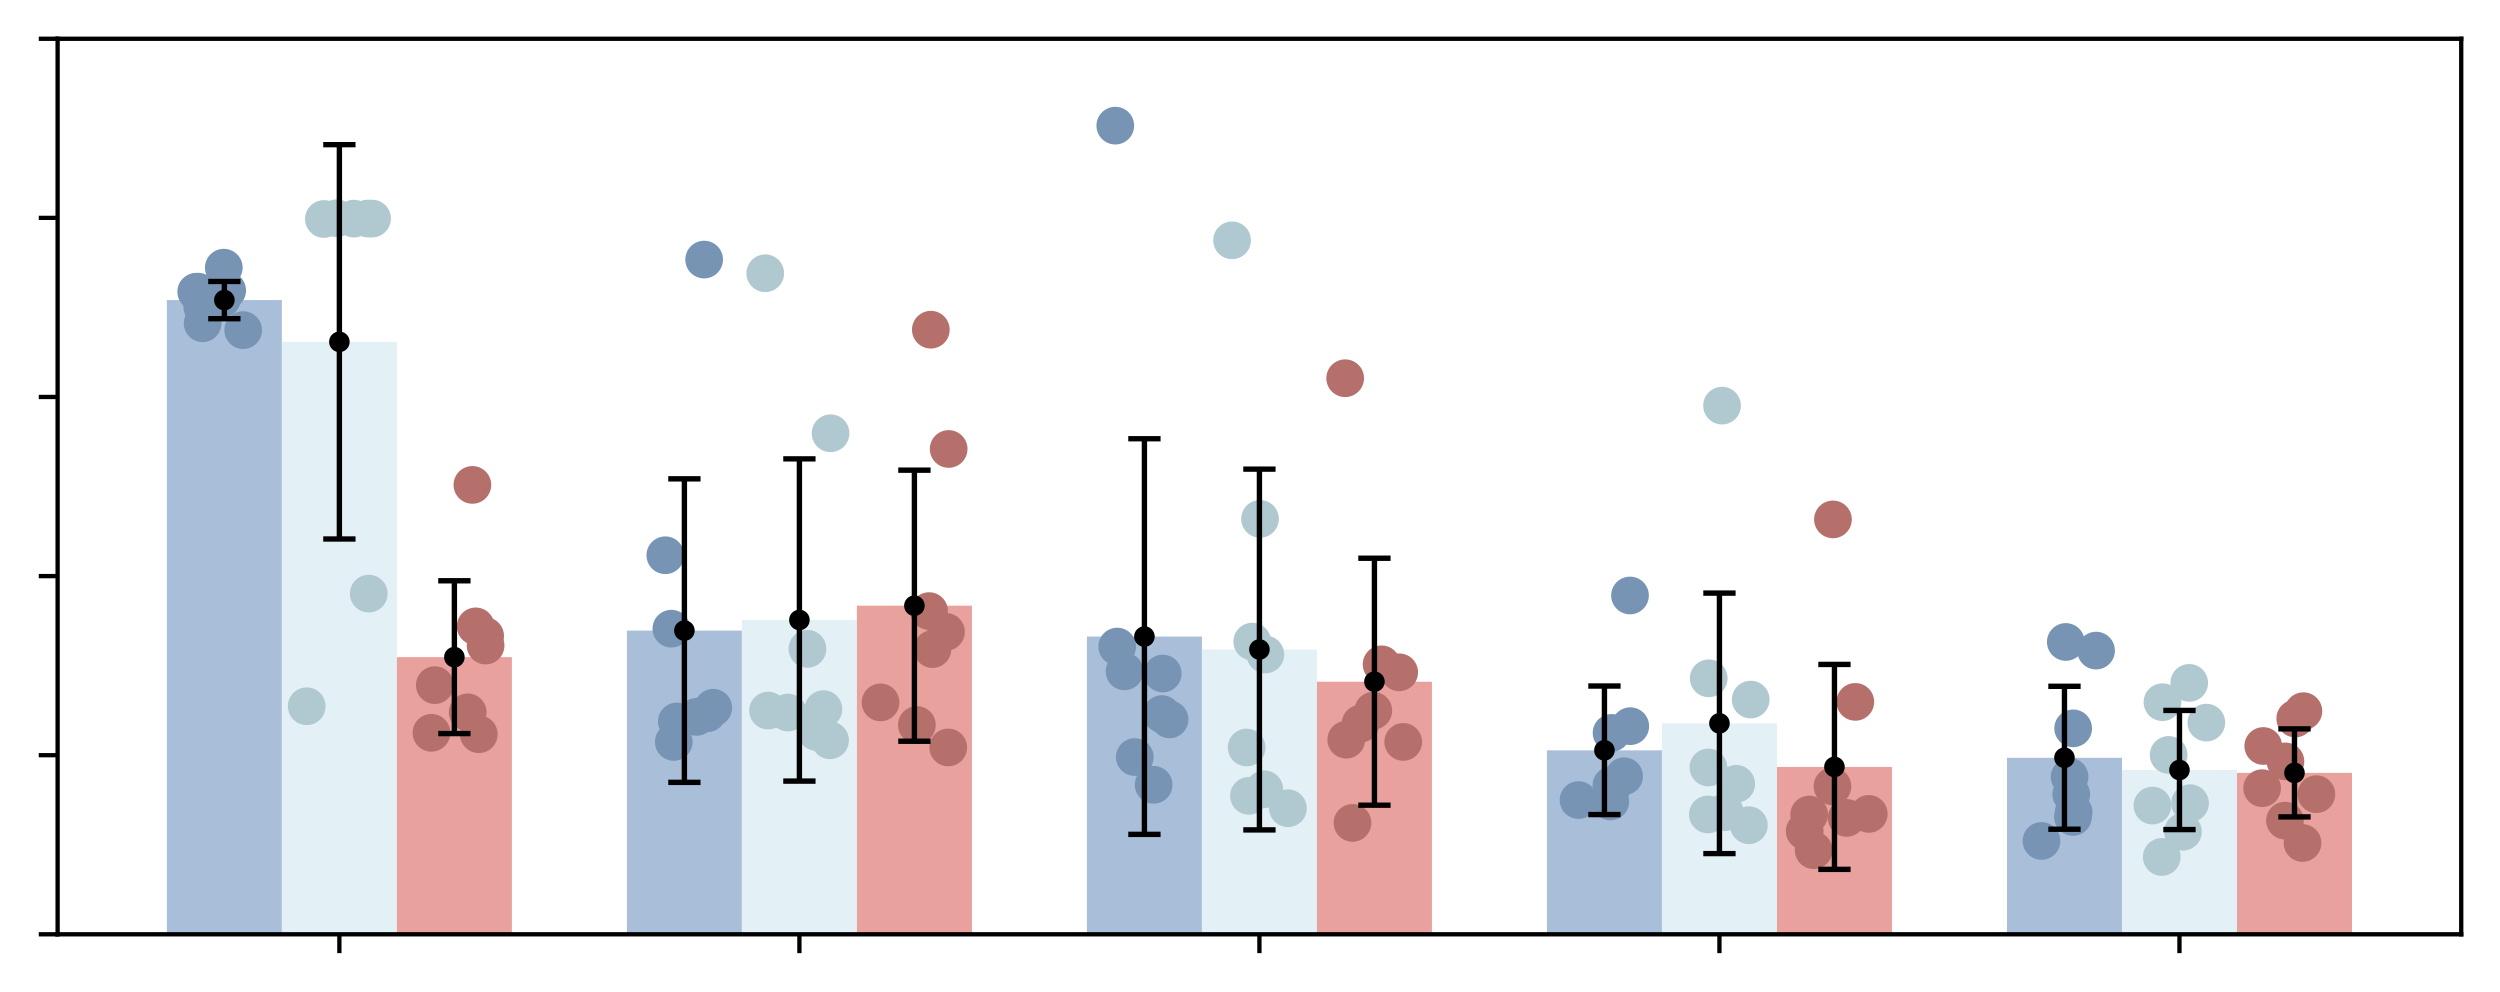 <?xml version="1.0" encoding="utf-8" standalone="no"?>
<!DOCTYPE svg PUBLIC "-//W3C//DTD SVG 1.1//EN"
  "http://www.w3.org/Graphics/SVG/1.1/DTD/svg11.dtd">
<svg xmlns:xlink="http://www.w3.org/1999/xlink" width="464.3pt" height="184.22pt" viewBox="0 0 464.3 184.22" xmlns="http://www.w3.org/2000/svg" version="1.1">
 <defs>
  <style type="text/css">*{stroke-linejoin: round; stroke-linecap: butt}</style>
 </defs>
 <g id="figure_1">
  <g id="patch_1">
   <path d="M 0 184.22 
L 464.3 184.22 
L 464.3 0 
L 0 0 
z
" style="fill: #ffffff"/>
  </g>
  <g id="axes_1">
   <g id="patch_2">
    <path d="M 10.7 173.52 
L 457.1 173.52 
L 457.1 7.2 
L 10.7 7.2 
z
" style="fill: #ffffff"/>
   </g>
   <g id="patch_3">
    <path d="M 30.991 173.52 
L 52.35 173.52 
L 52.35 55.731 
L 30.991 55.731 
z
" clip-path="url(#p9cc22f79a0)" style="fill: #a9bed9"/>
   </g>
   <g id="patch_4">
    <path d="M 116.426 173.52 
L 137.785 173.52 
L 137.785 117.114 
L 116.426 117.114 
z
" clip-path="url(#p9cc22f79a0)" style="fill: #a9bed9"/>
   </g>
   <g id="patch_5">
    <path d="M 201.862 173.52 
L 223.221 173.52 
L 223.221 118.22 
L 201.862 118.22 
z
" clip-path="url(#p9cc22f79a0)" style="fill: #a9bed9"/>
   </g>
   <g id="patch_6">
    <path d="M 287.297 173.52 
L 308.656 173.52 
L 308.656 139.348 
L 287.297 139.348 
z
" clip-path="url(#p9cc22f79a0)" style="fill: #a9bed9"/>
   </g>
   <g id="patch_7">
    <path d="M 372.733 173.52 
L 394.091 173.52 
L 394.091 140.733 
L 372.733 140.733 
z
" clip-path="url(#p9cc22f79a0)" style="fill: #a9bed9"/>
   </g>
   <g id="patch_8">
    <path d="M 52.35 173.52 
L 73.709 173.52 
L 73.709 63.485 
L 52.35 63.485 
z
" clip-path="url(#p9cc22f79a0)" style="fill: #e3f0f6"/>
   </g>
   <g id="patch_9">
    <path d="M 137.785 173.52 
L 159.144 173.52 
L 159.144 115.143 
L 137.785 115.143 
z
" clip-path="url(#p9cc22f79a0)" style="fill: #e3f0f6"/>
   </g>
   <g id="patch_10">
    <path d="M 223.221 173.52 
L 244.579 173.52 
L 244.579 120.628 
L 223.221 120.628 
z
" clip-path="url(#p9cc22f79a0)" style="fill: #e3f0f6"/>
   </g>
   <g id="patch_11">
    <path d="M 308.656 173.52 
L 330.015 173.52 
L 330.015 134.339 
L 308.656 134.339 
z
" clip-path="url(#p9cc22f79a0)" style="fill: #e3f0f6"/>
   </g>
   <g id="patch_12">
    <path d="M 394.091 173.52 
L 415.45 173.52 
L 415.45 143.005 
L 394.091 143.005 
z
" clip-path="url(#p9cc22f79a0)" style="fill: #e3f0f6"/>
   </g>
   <g id="patch_13">
    <path d="M 73.709 173.52 
L 95.067 173.52 
L 95.067 122.047 
L 73.709 122.047 
z
" clip-path="url(#p9cc22f79a0)" style="fill: #e8a19d"/>
   </g>
   <g id="patch_14">
    <path d="M 159.144 173.52 
L 180.503 173.52 
L 180.503 112.49 
L 159.144 112.49 
z
" clip-path="url(#p9cc22f79a0)" style="fill: #e8a19d"/>
   </g>
   <g id="patch_15">
    <path d="M 244.579 173.52 
L 265.938 173.52 
L 265.938 126.607 
L 244.579 126.607 
z
" clip-path="url(#p9cc22f79a0)" style="fill: #e8a19d"/>
   </g>
   <g id="patch_16">
    <path d="M 330.015 173.52 
L 351.374 173.52 
L 351.374 142.43 
L 330.015 142.43 
z
" clip-path="url(#p9cc22f79a0)" style="fill: #e8a19d"/>
   </g>
   <g id="patch_17">
    <path d="M 415.45 173.52 
L 436.809 173.52 
L 436.809 143.54 
L 415.45 143.54 
z
" clip-path="url(#p9cc22f79a0)" style="fill: #e8a19d"/>
   </g>
   <g id="matplotlib.axis_1">
    <g id="xtick_1">
     <g id="line2d_1">
      <defs>
       <path id="m1814bdc26a" d="M 0 0 
L 0 3.5 
" style="stroke: #000000; stroke-width: 0.8"/>
      </defs>
      <g>
       <use xlink:href="#m1814bdc26a" x="63.029" y="173.52" style="stroke: #000000; stroke-width: 0.8"/>
      </g>
     </g>
    </g>
    <g id="xtick_2">
     <g id="line2d_2">
      <g>
       <use xlink:href="#m1814bdc26a" x="148.465" y="173.52" style="stroke: #000000; stroke-width: 0.8"/>
      </g>
     </g>
    </g>
    <g id="xtick_3">
     <g id="line2d_3">
      <g>
       <use xlink:href="#m1814bdc26a" x="233.9" y="173.52" style="stroke: #000000; stroke-width: 0.8"/>
      </g>
     </g>
    </g>
    <g id="xtick_4">
     <g id="line2d_4">
      <g>
       <use xlink:href="#m1814bdc26a" x="319.335" y="173.52" style="stroke: #000000; stroke-width: 0.8"/>
      </g>
     </g>
    </g>
    <g id="xtick_5">
     <g id="line2d_5">
      <g>
       <use xlink:href="#m1814bdc26a" x="404.771" y="173.52" style="stroke: #000000; stroke-width: 0.8"/>
      </g>
     </g>
    </g>
   </g>
   <g id="matplotlib.axis_2">
    <g id="ytick_1">
     <g id="line2d_6">
      <defs>
       <path id="m2005063f78" d="M 0 0 
L -3.5 0 
" style="stroke: #000000; stroke-width: 0.8"/>
      </defs>
      <g>
       <use xlink:href="#m2005063f78" x="10.7" y="173.52" style="stroke: #000000; stroke-width: 0.8"/>
      </g>
     </g>
    </g>
    <g id="ytick_2">
     <g id="line2d_7">
      <g>
       <use xlink:href="#m2005063f78" x="10.7" y="140.256" style="stroke: #000000; stroke-width: 0.8"/>
      </g>
     </g>
    </g>
    <g id="ytick_3">
     <g id="line2d_8">
      <g>
       <use xlink:href="#m2005063f78" x="10.7" y="106.992" style="stroke: #000000; stroke-width: 0.8"/>
      </g>
     </g>
    </g>
    <g id="ytick_4">
     <g id="line2d_9">
      <g>
       <use xlink:href="#m2005063f78" x="10.7" y="73.728" style="stroke: #000000; stroke-width: 0.8"/>
      </g>
     </g>
    </g>
    <g id="ytick_5">
     <g id="line2d_10">
      <g>
       <use xlink:href="#m2005063f78" x="10.7" y="40.464" style="stroke: #000000; stroke-width: 0.8"/>
      </g>
     </g>
    </g>
    <g id="ytick_6">
     <g id="line2d_11">
      <g>
       <use xlink:href="#m2005063f78" x="10.7" y="7.2" style="stroke: #000000; stroke-width: 0.8"/>
      </g>
     </g>
    </g>
   </g>
   <g id="PathCollection_1">
    <defs>
     <path id="m6df4d69010" d="M 0 3 
C 0.796 3 1.559 2.684 2.121 2.121 
C 2.684 1.559 3 0.796 3 0 
C 3 -0.796 2.684 -1.559 2.121 -2.121 
C 1.559 -2.684 0.796 -3 0 -3 
C -0.796 -3 -1.559 -2.684 -2.121 -2.121 
C -2.684 -1.559 -3 -0.796 -3 0 
C -3 0.796 -2.684 1.559 -2.121 2.121 
C -1.559 2.684 -0.796 3 0 3 
z
" style="stroke: #7794b4"/>
    </defs>
    <g clip-path="url(#p9cc22f79a0)">
     <use xlink:href="#m6df4d69010" x="42.193" y="53.94" style="fill: #7794b4; stroke: #7794b4"/>
     <use xlink:href="#m6df4d69010" x="41.231" y="55.496" style="fill: #7794b4; stroke: #7794b4"/>
     <use xlink:href="#m6df4d69010" x="37.633" y="60.036" style="fill: #7794b4; stroke: #7794b4"/>
     <use xlink:href="#m6df4d69010" x="37.567" y="57.003" style="fill: #7794b4; stroke: #7794b4"/>
     <use xlink:href="#m6df4d69010" x="45.161" y="61.312" style="fill: #7794b4; stroke: #7794b4"/>
     <use xlink:href="#m6df4d69010" x="36.79" y="54.17" style="fill: #7794b4; stroke: #7794b4"/>
     <use xlink:href="#m6df4d69010" x="41.561" y="49.71" style="fill: #7794b4; stroke: #7794b4"/>
     <use xlink:href="#m6df4d69010" x="36.441" y="54.184" style="fill: #7794b4; stroke: #7794b4"/>
    </g>
   </g>
   <g id="PathCollection_2">
    <defs>
     <path id="m4bb3c50a3c" d="M 0 3 
C 0.796 3 1.559 2.684 2.121 2.121 
C 2.684 1.559 3 0.796 3 0 
C 3 -0.796 2.684 -1.559 2.121 -2.121 
C 1.559 -2.684 0.796 -3 0 -3 
C -0.796 -3 -1.559 -2.684 -2.121 -2.121 
C -2.684 -1.559 -3 -0.796 -3 0 
C -3 0.796 -2.684 1.559 -2.121 2.121 
C -1.559 2.684 -0.796 3 0 3 
z
" style="stroke: #b0c8cf"/>
    </defs>
    <g clip-path="url(#p9cc22f79a0)">
     <use xlink:href="#m4bb3c50a3c" x="65.721" y="40.604" style="fill: #b0c8cf; stroke: #b0c8cf"/>
     <use xlink:href="#m4bb3c50a3c" x="56.96" y="131.162" style="fill: #b0c8cf; stroke: #b0c8cf"/>
     <use xlink:href="#m4bb3c50a3c" x="68.294" y="40.588" style="fill: #b0c8cf; stroke: #b0c8cf"/>
     <use xlink:href="#m4bb3c50a3c" x="60.154" y="40.671" style="fill: #b0c8cf; stroke: #b0c8cf"/>
     <use xlink:href="#m4bb3c50a3c" x="62.537" y="40.532" style="fill: #b0c8cf; stroke: #b0c8cf"/>
     <use xlink:href="#m4bb3c50a3c" x="68.485" y="110.248" style="fill: #b0c8cf; stroke: #b0c8cf"/>
     <use xlink:href="#m4bb3c50a3c" x="69.105" y="40.592" style="fill: #b0c8cf; stroke: #b0c8cf"/>
    </g>
   </g>
   <g id="PathCollection_3">
    <defs>
     <path id="m5507bd2b66" d="M 0 3 
C 0.796 3 1.559 2.684 2.121 2.121 
C 2.684 1.559 3 0.796 3 0 
C 3 -0.796 2.684 -1.559 2.121 -2.121 
C 1.559 -2.684 0.796 -3 0 -3 
C -0.796 -3 -1.559 -2.684 -2.121 -2.121 
C -2.684 -1.559 -3 -0.796 -3 0 
C -3 0.796 -2.684 1.559 -2.121 2.121 
C -1.559 2.684 -0.796 3 0 3 
z
" style="stroke: #b5706b"/>
    </defs>
    <g clip-path="url(#p9cc22f79a0)">
     <use xlink:href="#m5507bd2b66" x="88.927" y="136.36" style="fill: #b5706b; stroke: #b5706b"/>
     <use xlink:href="#m5507bd2b66" x="86.861" y="132.293" style="fill: #b5706b; stroke: #b5706b"/>
     <use xlink:href="#m5507bd2b66" x="90.185" y="119.894" style="fill: #b5706b; stroke: #b5706b"/>
     <use xlink:href="#m5507bd2b66" x="90.101" y="118.107" style="fill: #b5706b; stroke: #b5706b"/>
     <use xlink:href="#m5507bd2b66" x="80.755" y="127.242" style="fill: #b5706b; stroke: #b5706b"/>
     <use xlink:href="#m5507bd2b66" x="80.13" y="136.097" style="fill: #b5706b; stroke: #b5706b"/>
     <use xlink:href="#m5507bd2b66" x="87.733" y="90.055" style="fill: #b5706b; stroke: #b5706b"/>
     <use xlink:href="#m5507bd2b66" x="88.346" y="116.327" style="fill: #b5706b; stroke: #b5706b"/>
    </g>
   </g>
   <g id="PathCollection_4">
    <g clip-path="url(#p9cc22f79a0)">
     <use xlink:href="#m6df4d69010" x="123.563" y="103.121" style="fill: #7794b4; stroke: #7794b4"/>
     <use xlink:href="#m6df4d69010" x="125.695" y="133.988" style="fill: #7794b4; stroke: #7794b4"/>
     <use xlink:href="#m6df4d69010" x="124.685" y="116.758" style="fill: #7794b4; stroke: #7794b4"/>
     <use xlink:href="#m6df4d69010" x="129.372" y="133.142" style="fill: #7794b4; stroke: #7794b4"/>
     <use xlink:href="#m6df4d69010" x="125.131" y="137.793" style="fill: #7794b4; stroke: #7794b4"/>
     <use xlink:href="#m6df4d69010" x="132.47" y="131.439" style="fill: #7794b4; stroke: #7794b4"/>
     <use xlink:href="#m6df4d69010" x="130.774" y="48.207" style="fill: #7794b4; stroke: #7794b4"/>
     <use xlink:href="#m6df4d69010" x="131.372" y="132.466" style="fill: #7794b4; stroke: #7794b4"/>
    </g>
   </g>
   <g id="PathCollection_5">
    <g clip-path="url(#p9cc22f79a0)">
     <use xlink:href="#m4bb3c50a3c" x="149.965" y="120.499" style="fill: #b0c8cf; stroke: #b0c8cf"/>
     <use xlink:href="#m4bb3c50a3c" x="154.152" y="137.489" style="fill: #b0c8cf; stroke: #b0c8cf"/>
     <use xlink:href="#m4bb3c50a3c" x="142.646" y="131.969" style="fill: #b0c8cf; stroke: #b0c8cf"/>
     <use xlink:href="#m4bb3c50a3c" x="151.612" y="135.943" style="fill: #b0c8cf; stroke: #b0c8cf"/>
     <use xlink:href="#m4bb3c50a3c" x="154.255" y="80.465" style="fill: #b0c8cf; stroke: #b0c8cf"/>
     <use xlink:href="#m4bb3c50a3c" x="152.925" y="131.696" style="fill: #b0c8cf; stroke: #b0c8cf"/>
     <use xlink:href="#m4bb3c50a3c" x="142.123" y="50.75" style="fill: #b0c8cf; stroke: #b0c8cf"/>
     <use xlink:href="#m4bb3c50a3c" x="146.328" y="132.335" style="fill: #b0c8cf; stroke: #b0c8cf"/>
    </g>
   </g>
   <g id="PathCollection_6">
    <g clip-path="url(#p9cc22f79a0)">
     <use xlink:href="#m5507bd2b66" x="172.551" y="113.495" style="fill: #b5706b; stroke: #b5706b"/>
     <use xlink:href="#m5507bd2b66" x="176.105" y="138.814" style="fill: #b5706b; stroke: #b5706b"/>
     <use xlink:href="#m5507bd2b66" x="175.689" y="117.352" style="fill: #b5706b; stroke: #b5706b"/>
     <use xlink:href="#m5507bd2b66" x="170.281" y="134.641" style="fill: #b5706b; stroke: #b5706b"/>
     <use xlink:href="#m5507bd2b66" x="176.184" y="83.383" style="fill: #b5706b; stroke: #b5706b"/>
     <use xlink:href="#m5507bd2b66" x="173.174" y="120.549" style="fill: #b5706b; stroke: #b5706b"/>
     <use xlink:href="#m5507bd2b66" x="172.873" y="61.233" style="fill: #b5706b; stroke: #b5706b"/>
     <use xlink:href="#m5507bd2b66" x="163.531" y="130.451" style="fill: #b5706b; stroke: #b5706b"/>
    </g>
   </g>
   <g id="PathCollection_7">
    <g clip-path="url(#p9cc22f79a0)">
     <use xlink:href="#m6df4d69010" x="214.252" y="145.751" style="fill: #7794b4; stroke: #7794b4"/>
     <use xlink:href="#m6df4d69010" x="207.489" y="120.08" style="fill: #7794b4; stroke: #7794b4"/>
     <use xlink:href="#m6df4d69010" x="215.787" y="132.613" style="fill: #7794b4; stroke: #7794b4"/>
     <use xlink:href="#m6df4d69010" x="208.848" y="124.677" style="fill: #7794b4; stroke: #7794b4"/>
     <use xlink:href="#m6df4d69010" x="215.948" y="125.089" style="fill: #7794b4; stroke: #7794b4"/>
     <use xlink:href="#m6df4d69010" x="217.213" y="133.608" style="fill: #7794b4; stroke: #7794b4"/>
     <use xlink:href="#m6df4d69010" x="207.133" y="23.336" style="fill: #7794b4; stroke: #7794b4"/>
     <use xlink:href="#m6df4d69010" x="210.751" y="140.606" style="fill: #7794b4; stroke: #7794b4"/>
    </g>
   </g>
   <g id="PathCollection_8">
    <g clip-path="url(#p9cc22f79a0)">
     <use xlink:href="#m4bb3c50a3c" x="239.193" y="150.108" style="fill: #b0c8cf; stroke: #b0c8cf"/>
     <use xlink:href="#m4bb3c50a3c" x="232.566" y="119.158" style="fill: #b0c8cf; stroke: #b0c8cf"/>
     <use xlink:href="#m4bb3c50a3c" x="231.528" y="138.825" style="fill: #b0c8cf; stroke: #b0c8cf"/>
     <use xlink:href="#m4bb3c50a3c" x="234.803" y="146.581" style="fill: #b0c8cf; stroke: #b0c8cf"/>
     <use xlink:href="#m4bb3c50a3c" x="235.001" y="121.548" style="fill: #b0c8cf; stroke: #b0c8cf"/>
     <use xlink:href="#m4bb3c50a3c" x="234.009" y="96.363" style="fill: #b0c8cf; stroke: #b0c8cf"/>
     <use xlink:href="#m4bb3c50a3c" x="228.819" y="44.634" style="fill: #b0c8cf; stroke: #b0c8cf"/>
     <use xlink:href="#m4bb3c50a3c" x="231.958" y="147.805" style="fill: #b0c8cf; stroke: #b0c8cf"/>
    </g>
   </g>
   <g id="PathCollection_9">
    <g clip-path="url(#p9cc22f79a0)">
     <use xlink:href="#m5507bd2b66" x="251.182" y="152.83" style="fill: #b5706b; stroke: #b5706b"/>
     <use xlink:href="#m5507bd2b66" x="255.049" y="131.985" style="fill: #b5706b; stroke: #b5706b"/>
     <use xlink:href="#m5507bd2b66" x="259.86" y="124.858" style="fill: #b5706b; stroke: #b5706b"/>
     <use xlink:href="#m5507bd2b66" x="252.682" y="134.39" style="fill: #b5706b; stroke: #b5706b"/>
     <use xlink:href="#m5507bd2b66" x="260.609" y="137.788" style="fill: #b5706b; stroke: #b5706b"/>
     <use xlink:href="#m5507bd2b66" x="256.59" y="123.378" style="fill: #b5706b; stroke: #b5706b"/>
     <use xlink:href="#m5507bd2b66" x="249.826" y="70.244" style="fill: #b5706b; stroke: #b5706b"/>
     <use xlink:href="#m5507bd2b66" x="250.028" y="137.38" style="fill: #b5706b; stroke: #b5706b"/>
    </g>
   </g>
   <g id="PathCollection_10">
    <g clip-path="url(#p9cc22f79a0)">
     <use xlink:href="#m6df4d69010" x="302.724" y="110.592" style="fill: #7794b4; stroke: #7794b4"/>
     <use xlink:href="#m6df4d69010" x="299.601" y="145.777" style="fill: #7794b4; stroke: #7794b4"/>
     <use xlink:href="#m6df4d69010" x="299.064" y="148.847" style="fill: #7794b4; stroke: #7794b4"/>
     <use xlink:href="#m6df4d69010" x="301.631" y="144.165" style="fill: #7794b4; stroke: #7794b4"/>
     <use xlink:href="#m6df4d69010" x="299.3" y="136.113" style="fill: #7794b4; stroke: #7794b4"/>
     <use xlink:href="#m6df4d69010" x="299.274" y="145.838" style="fill: #7794b4; stroke: #7794b4"/>
     <use xlink:href="#m6df4d69010" x="293.162" y="148.587" style="fill: #7794b4; stroke: #7794b4"/>
     <use xlink:href="#m6df4d69010" x="302.775" y="134.866" style="fill: #7794b4; stroke: #7794b4"/>
    </g>
   </g>
   <g id="PathCollection_11">
    <g clip-path="url(#p9cc22f79a0)">
     <use xlink:href="#m4bb3c50a3c" x="319.817" y="75.333" style="fill: #b0c8cf; stroke: #b0c8cf"/>
     <use xlink:href="#m4bb3c50a3c" x="317.34" y="125.976" style="fill: #b0c8cf; stroke: #b0c8cf"/>
     <use xlink:href="#m4bb3c50a3c" x="324.801" y="153.261" style="fill: #b0c8cf; stroke: #b0c8cf"/>
     <use xlink:href="#m4bb3c50a3c" x="325.142" y="129.921" style="fill: #b0c8cf; stroke: #b0c8cf"/>
     <use xlink:href="#m4bb3c50a3c" x="320.331" y="150.843" style="fill: #b0c8cf; stroke: #b0c8cf"/>
     <use xlink:href="#m4bb3c50a3c" x="322.451" y="145.58" style="fill: #b0c8cf; stroke: #b0c8cf"/>
     <use xlink:href="#m4bb3c50a3c" x="317.184" y="151.262" style="fill: #b0c8cf; stroke: #b0c8cf"/>
     <use xlink:href="#m4bb3c50a3c" x="317.29" y="142.54" style="fill: #b0c8cf; stroke: #b0c8cf"/>
    </g>
   </g>
   <g id="PathCollection_12">
    <g clip-path="url(#p9cc22f79a0)">
     <use xlink:href="#m5507bd2b66" x="340.415" y="96.465" style="fill: #b5706b; stroke: #b5706b"/>
     <use xlink:href="#m5507bd2b66" x="340.323" y="146.043" style="fill: #b5706b; stroke: #b5706b"/>
     <use xlink:href="#m5507bd2b66" x="335.168" y="154.353" style="fill: #b5706b; stroke: #b5706b"/>
     <use xlink:href="#m5507bd2b66" x="347.065" y="151.156" style="fill: #b5706b; stroke: #b5706b"/>
     <use xlink:href="#m5507bd2b66" x="342.962" y="151.899" style="fill: #b5706b; stroke: #b5706b"/>
     <use xlink:href="#m5507bd2b66" x="336.003" y="151.277" style="fill: #b5706b; stroke: #b5706b"/>
     <use xlink:href="#m5507bd2b66" x="336.835" y="157.898" style="fill: #b5706b; stroke: #b5706b"/>
     <use xlink:href="#m5507bd2b66" x="344.569" y="130.353" style="fill: #b5706b; stroke: #b5706b"/>
    </g>
   </g>
   <g id="PathCollection_13">
    <g clip-path="url(#p9cc22f79a0)">
     <use xlink:href="#m6df4d69010" x="384.364" y="144.269" style="fill: #7794b4; stroke: #7794b4"/>
     <use xlink:href="#m6df4d69010" x="385.123" y="150.847" style="fill: #7794b4; stroke: #7794b4"/>
     <use xlink:href="#m6df4d69010" x="384.986" y="151.717" style="fill: #7794b4; stroke: #7794b4"/>
     <use xlink:href="#m6df4d69010" x="383.661" y="119.224" style="fill: #7794b4; stroke: #7794b4"/>
     <use xlink:href="#m6df4d69010" x="389.283" y="120.828" style="fill: #7794b4; stroke: #7794b4"/>
     <use xlink:href="#m6df4d69010" x="379.143" y="156.181" style="fill: #7794b4; stroke: #7794b4"/>
     <use xlink:href="#m6df4d69010" x="384.669" y="147.533" style="fill: #7794b4; stroke: #7794b4"/>
     <use xlink:href="#m6df4d69010" x="385.029" y="135.269" style="fill: #7794b4; stroke: #7794b4"/>
    </g>
   </g>
   <g id="PathCollection_14">
    <g clip-path="url(#p9cc22f79a0)">
     <use xlink:href="#m4bb3c50a3c" x="405.421" y="154.47" style="fill: #b0c8cf; stroke: #b0c8cf"/>
     <use xlink:href="#m4bb3c50a3c" x="406.735" y="149.164" style="fill: #b0c8cf; stroke: #b0c8cf"/>
     <use xlink:href="#m4bb3c50a3c" x="406.582" y="126.825" style="fill: #b0c8cf; stroke: #b0c8cf"/>
     <use xlink:href="#m4bb3c50a3c" x="401.615" y="130.408" style="fill: #b0c8cf; stroke: #b0c8cf"/>
     <use xlink:href="#m4bb3c50a3c" x="402.761" y="140.204" style="fill: #b0c8cf; stroke: #b0c8cf"/>
     <use xlink:href="#m4bb3c50a3c" x="401.483" y="159.152" style="fill: #b0c8cf; stroke: #b0c8cf"/>
     <use xlink:href="#m4bb3c50a3c" x="409.763" y="134.205" style="fill: #b0c8cf; stroke: #b0c8cf"/>
     <use xlink:href="#m4bb3c50a3c" x="399.75" y="149.61" style="fill: #b0c8cf; stroke: #b0c8cf"/>
    </g>
   </g>
   <g id="PathCollection_15">
    <g clip-path="url(#p9cc22f79a0)">
     <use xlink:href="#m5507bd2b66" x="427.787" y="132.078" style="fill: #b5706b; stroke: #b5706b"/>
     <use xlink:href="#m5507bd2b66" x="420.123" y="146.376" style="fill: #b5706b; stroke: #b5706b"/>
     <use xlink:href="#m5507bd2b66" x="420.333" y="138.549" style="fill: #b5706b; stroke: #b5706b"/>
     <use xlink:href="#m5507bd2b66" x="426.275" y="133.445" style="fill: #b5706b; stroke: #b5706b"/>
     <use xlink:href="#m5507bd2b66" x="430.198" y="147.493" style="fill: #b5706b; stroke: #b5706b"/>
     <use xlink:href="#m5507bd2b66" x="427.625" y="156.563" style="fill: #b5706b; stroke: #b5706b"/>
     <use xlink:href="#m5507bd2b66" x="424.452" y="141.409" style="fill: #b5706b; stroke: #b5706b"/>
     <use xlink:href="#m5507bd2b66" x="424.362" y="152.406" style="fill: #b5706b; stroke: #b5706b"/>
    </g>
   </g>
   <g id="LineCollection_1">
    <path d="M 41.67 59.189 
L 41.67 52.274 
" clip-path="url(#p9cc22f79a0)" style="fill: none; stroke: #000000"/>
    <path d="M 127.106 145.297 
L 127.106 88.932 
" clip-path="url(#p9cc22f79a0)" style="fill: none; stroke: #000000"/>
    <path d="M 212.541 154.96 
L 212.541 81.48 
" clip-path="url(#p9cc22f79a0)" style="fill: none; stroke: #000000"/>
    <path d="M 297.977 151.284 
L 297.977 127.412 
" clip-path="url(#p9cc22f79a0)" style="fill: none; stroke: #000000"/>
    <path d="M 383.412 154.005 
L 383.412 127.462 
" clip-path="url(#p9cc22f79a0)" style="fill: none; stroke: #000000"/>
   </g>
   <g id="line2d_12">
    <defs>
     <path id="m5bbd7bb02b" d="M 3 0 
L -3 -0 
" style="stroke: #000000"/>
    </defs>
    <g clip-path="url(#p9cc22f79a0)">
     <use xlink:href="#m5bbd7bb02b" x="41.67" y="59.189" style="stroke: #000000"/>
     <use xlink:href="#m5bbd7bb02b" x="127.106" y="145.297" style="stroke: #000000"/>
     <use xlink:href="#m5bbd7bb02b" x="212.541" y="154.96" style="stroke: #000000"/>
     <use xlink:href="#m5bbd7bb02b" x="297.977" y="151.284" style="stroke: #000000"/>
     <use xlink:href="#m5bbd7bb02b" x="383.412" y="154.005" style="stroke: #000000"/>
    </g>
   </g>
   <g id="line2d_13">
    <g clip-path="url(#p9cc22f79a0)">
     <use xlink:href="#m5bbd7bb02b" x="41.67" y="52.274" style="stroke: #000000"/>
     <use xlink:href="#m5bbd7bb02b" x="127.106" y="88.932" style="stroke: #000000"/>
     <use xlink:href="#m5bbd7bb02b" x="212.541" y="81.48" style="stroke: #000000"/>
     <use xlink:href="#m5bbd7bb02b" x="297.977" y="127.412" style="stroke: #000000"/>
     <use xlink:href="#m5bbd7bb02b" x="383.412" y="127.462" style="stroke: #000000"/>
    </g>
   </g>
   <g id="LineCollection_2">
    <path d="M 63.029 100.103 
L 63.029 26.867 
" clip-path="url(#p9cc22f79a0)" style="fill: none; stroke: #000000"/>
    <path d="M 148.465 145.065 
L 148.465 85.222 
" clip-path="url(#p9cc22f79a0)" style="fill: none; stroke: #000000"/>
    <path d="M 233.9 154.13 
L 233.9 87.126 
" clip-path="url(#p9cc22f79a0)" style="fill: none; stroke: #000000"/>
    <path d="M 319.335 158.53 
L 319.335 110.148 
" clip-path="url(#p9cc22f79a0)" style="fill: none; stroke: #000000"/>
    <path d="M 404.771 154.07 
L 404.771 131.94 
" clip-path="url(#p9cc22f79a0)" style="fill: none; stroke: #000000"/>
   </g>
   <g id="line2d_14">
    <g clip-path="url(#p9cc22f79a0)">
     <use xlink:href="#m5bbd7bb02b" x="63.029" y="100.103" style="stroke: #000000"/>
     <use xlink:href="#m5bbd7bb02b" x="148.465" y="145.065" style="stroke: #000000"/>
     <use xlink:href="#m5bbd7bb02b" x="233.9" y="154.13" style="stroke: #000000"/>
     <use xlink:href="#m5bbd7bb02b" x="319.335" y="158.53" style="stroke: #000000"/>
     <use xlink:href="#m5bbd7bb02b" x="404.771" y="154.07" style="stroke: #000000"/>
    </g>
   </g>
   <g id="line2d_15">
    <g clip-path="url(#p9cc22f79a0)">
     <use xlink:href="#m5bbd7bb02b" x="63.029" y="26.867" style="stroke: #000000"/>
     <use xlink:href="#m5bbd7bb02b" x="148.465" y="85.222" style="stroke: #000000"/>
     <use xlink:href="#m5bbd7bb02b" x="233.9" y="87.126" style="stroke: #000000"/>
     <use xlink:href="#m5bbd7bb02b" x="319.335" y="110.148" style="stroke: #000000"/>
     <use xlink:href="#m5bbd7bb02b" x="404.771" y="131.94" style="stroke: #000000"/>
    </g>
   </g>
   <g id="LineCollection_3">
    <path d="M 84.388 136.236 
L 84.388 107.858 
" clip-path="url(#p9cc22f79a0)" style="fill: none; stroke: #000000"/>
    <path d="M 169.823 137.665 
L 169.823 87.315 
" clip-path="url(#p9cc22f79a0)" style="fill: none; stroke: #000000"/>
    <path d="M 255.259 149.543 
L 255.259 103.671 
" clip-path="url(#p9cc22f79a0)" style="fill: none; stroke: #000000"/>
    <path d="M 340.694 161.461 
L 340.694 123.4 
" clip-path="url(#p9cc22f79a0)" style="fill: none; stroke: #000000"/>
    <path d="M 426.13 151.715 
L 426.13 135.365 
" clip-path="url(#p9cc22f79a0)" style="fill: none; stroke: #000000"/>
   </g>
   <g id="line2d_16">
    <g clip-path="url(#p9cc22f79a0)">
     <use xlink:href="#m5bbd7bb02b" x="84.388" y="136.236" style="stroke: #000000"/>
     <use xlink:href="#m5bbd7bb02b" x="169.823" y="137.665" style="stroke: #000000"/>
     <use xlink:href="#m5bbd7bb02b" x="255.259" y="149.543" style="stroke: #000000"/>
     <use xlink:href="#m5bbd7bb02b" x="340.694" y="161.461" style="stroke: #000000"/>
     <use xlink:href="#m5bbd7bb02b" x="426.13" y="151.715" style="stroke: #000000"/>
    </g>
   </g>
   <g id="line2d_17">
    <g clip-path="url(#p9cc22f79a0)">
     <use xlink:href="#m5bbd7bb02b" x="84.388" y="107.858" style="stroke: #000000"/>
     <use xlink:href="#m5bbd7bb02b" x="169.823" y="87.315" style="stroke: #000000"/>
     <use xlink:href="#m5bbd7bb02b" x="255.259" y="103.671" style="stroke: #000000"/>
     <use xlink:href="#m5bbd7bb02b" x="340.694" y="123.4" style="stroke: #000000"/>
     <use xlink:href="#m5bbd7bb02b" x="426.13" y="135.365" style="stroke: #000000"/>
    </g>
   </g>
   <g id="patch_18">
    <path d="M 10.7 173.52 
L 10.7 7.2 
" style="fill: none; stroke: #000000; stroke-width: 0.8; stroke-linejoin: miter; stroke-linecap: square"/>
   </g>
   <g id="patch_19">
    <path d="M 457.1 173.52 
L 457.1 7.2 
" style="fill: none; stroke: #000000; stroke-width: 0.8; stroke-linejoin: miter; stroke-linecap: square"/>
   </g>
   <g id="patch_20">
    <path d="M 10.7 173.52 
L 457.1 173.52 
" style="fill: none; stroke: #000000; stroke-width: 0.8; stroke-linejoin: miter; stroke-linecap: square"/>
   </g>
   <g id="patch_21">
    <path d="M 10.7 7.2 
L 457.1 7.2 
" style="fill: none; stroke: #000000; stroke-width: 0.8; stroke-linejoin: miter; stroke-linecap: square"/>
   </g>
   <g id="PathCollection_16">
    <defs>
     <path id="m4feda94def" d="M 0 1.414 
C 0.375 1.414 0.735 1.265 1 1 
C 1.265 0.735 1.414 0.375 1.414 0 
C 1.414 -0.375 1.265 -0.735 1 -1 
C 0.735 -1.265 0.375 -1.414 0 -1.414 
C -0.375 -1.414 -0.735 -1.265 -1 -1 
C -1.265 -0.735 -1.414 -0.375 -1.414 0 
C -1.414 0.375 -1.265 0.735 -1 1 
C -0.735 1.265 -0.375 1.414 0 1.414 
z
" style="stroke: #000000"/>
    </defs>
    <g clip-path="url(#p9cc22f79a0)">
     <use xlink:href="#m4feda94def" x="41.67" y="55.731" style="stroke: #000000"/>
     <use xlink:href="#m4feda94def" x="127.106" y="117.114" style="stroke: #000000"/>
     <use xlink:href="#m4feda94def" x="212.541" y="118.22" style="stroke: #000000"/>
     <use xlink:href="#m4feda94def" x="297.977" y="139.348" style="stroke: #000000"/>
     <use xlink:href="#m4feda94def" x="383.412" y="140.733" style="stroke: #000000"/>
    </g>
   </g>
   <g id="PathCollection_17">
    <g clip-path="url(#p9cc22f79a0)">
     <use xlink:href="#m4feda94def" x="63.029" y="63.485" style="stroke: #000000"/>
     <use xlink:href="#m4feda94def" x="148.465" y="115.143" style="stroke: #000000"/>
     <use xlink:href="#m4feda94def" x="233.9" y="120.628" style="stroke: #000000"/>
     <use xlink:href="#m4feda94def" x="319.335" y="134.339" style="stroke: #000000"/>
     <use xlink:href="#m4feda94def" x="404.771" y="143.005" style="stroke: #000000"/>
    </g>
   </g>
   <g id="PathCollection_18">
    <g clip-path="url(#p9cc22f79a0)">
     <use xlink:href="#m4feda94def" x="84.388" y="122.047" style="stroke: #000000"/>
     <use xlink:href="#m4feda94def" x="169.823" y="112.49" style="stroke: #000000"/>
     <use xlink:href="#m4feda94def" x="255.259" y="126.607" style="stroke: #000000"/>
     <use xlink:href="#m4feda94def" x="340.694" y="142.43" style="stroke: #000000"/>
     <use xlink:href="#m4feda94def" x="426.13" y="143.54" style="stroke: #000000"/>
    </g>
   </g>
  </g>
 </g>
 <defs>
  <clipPath id="p9cc22f79a0">
   <rect x="10.7" y="7.2" width="446.4" height="166.32"/>
  </clipPath>
 </defs>
</svg>
